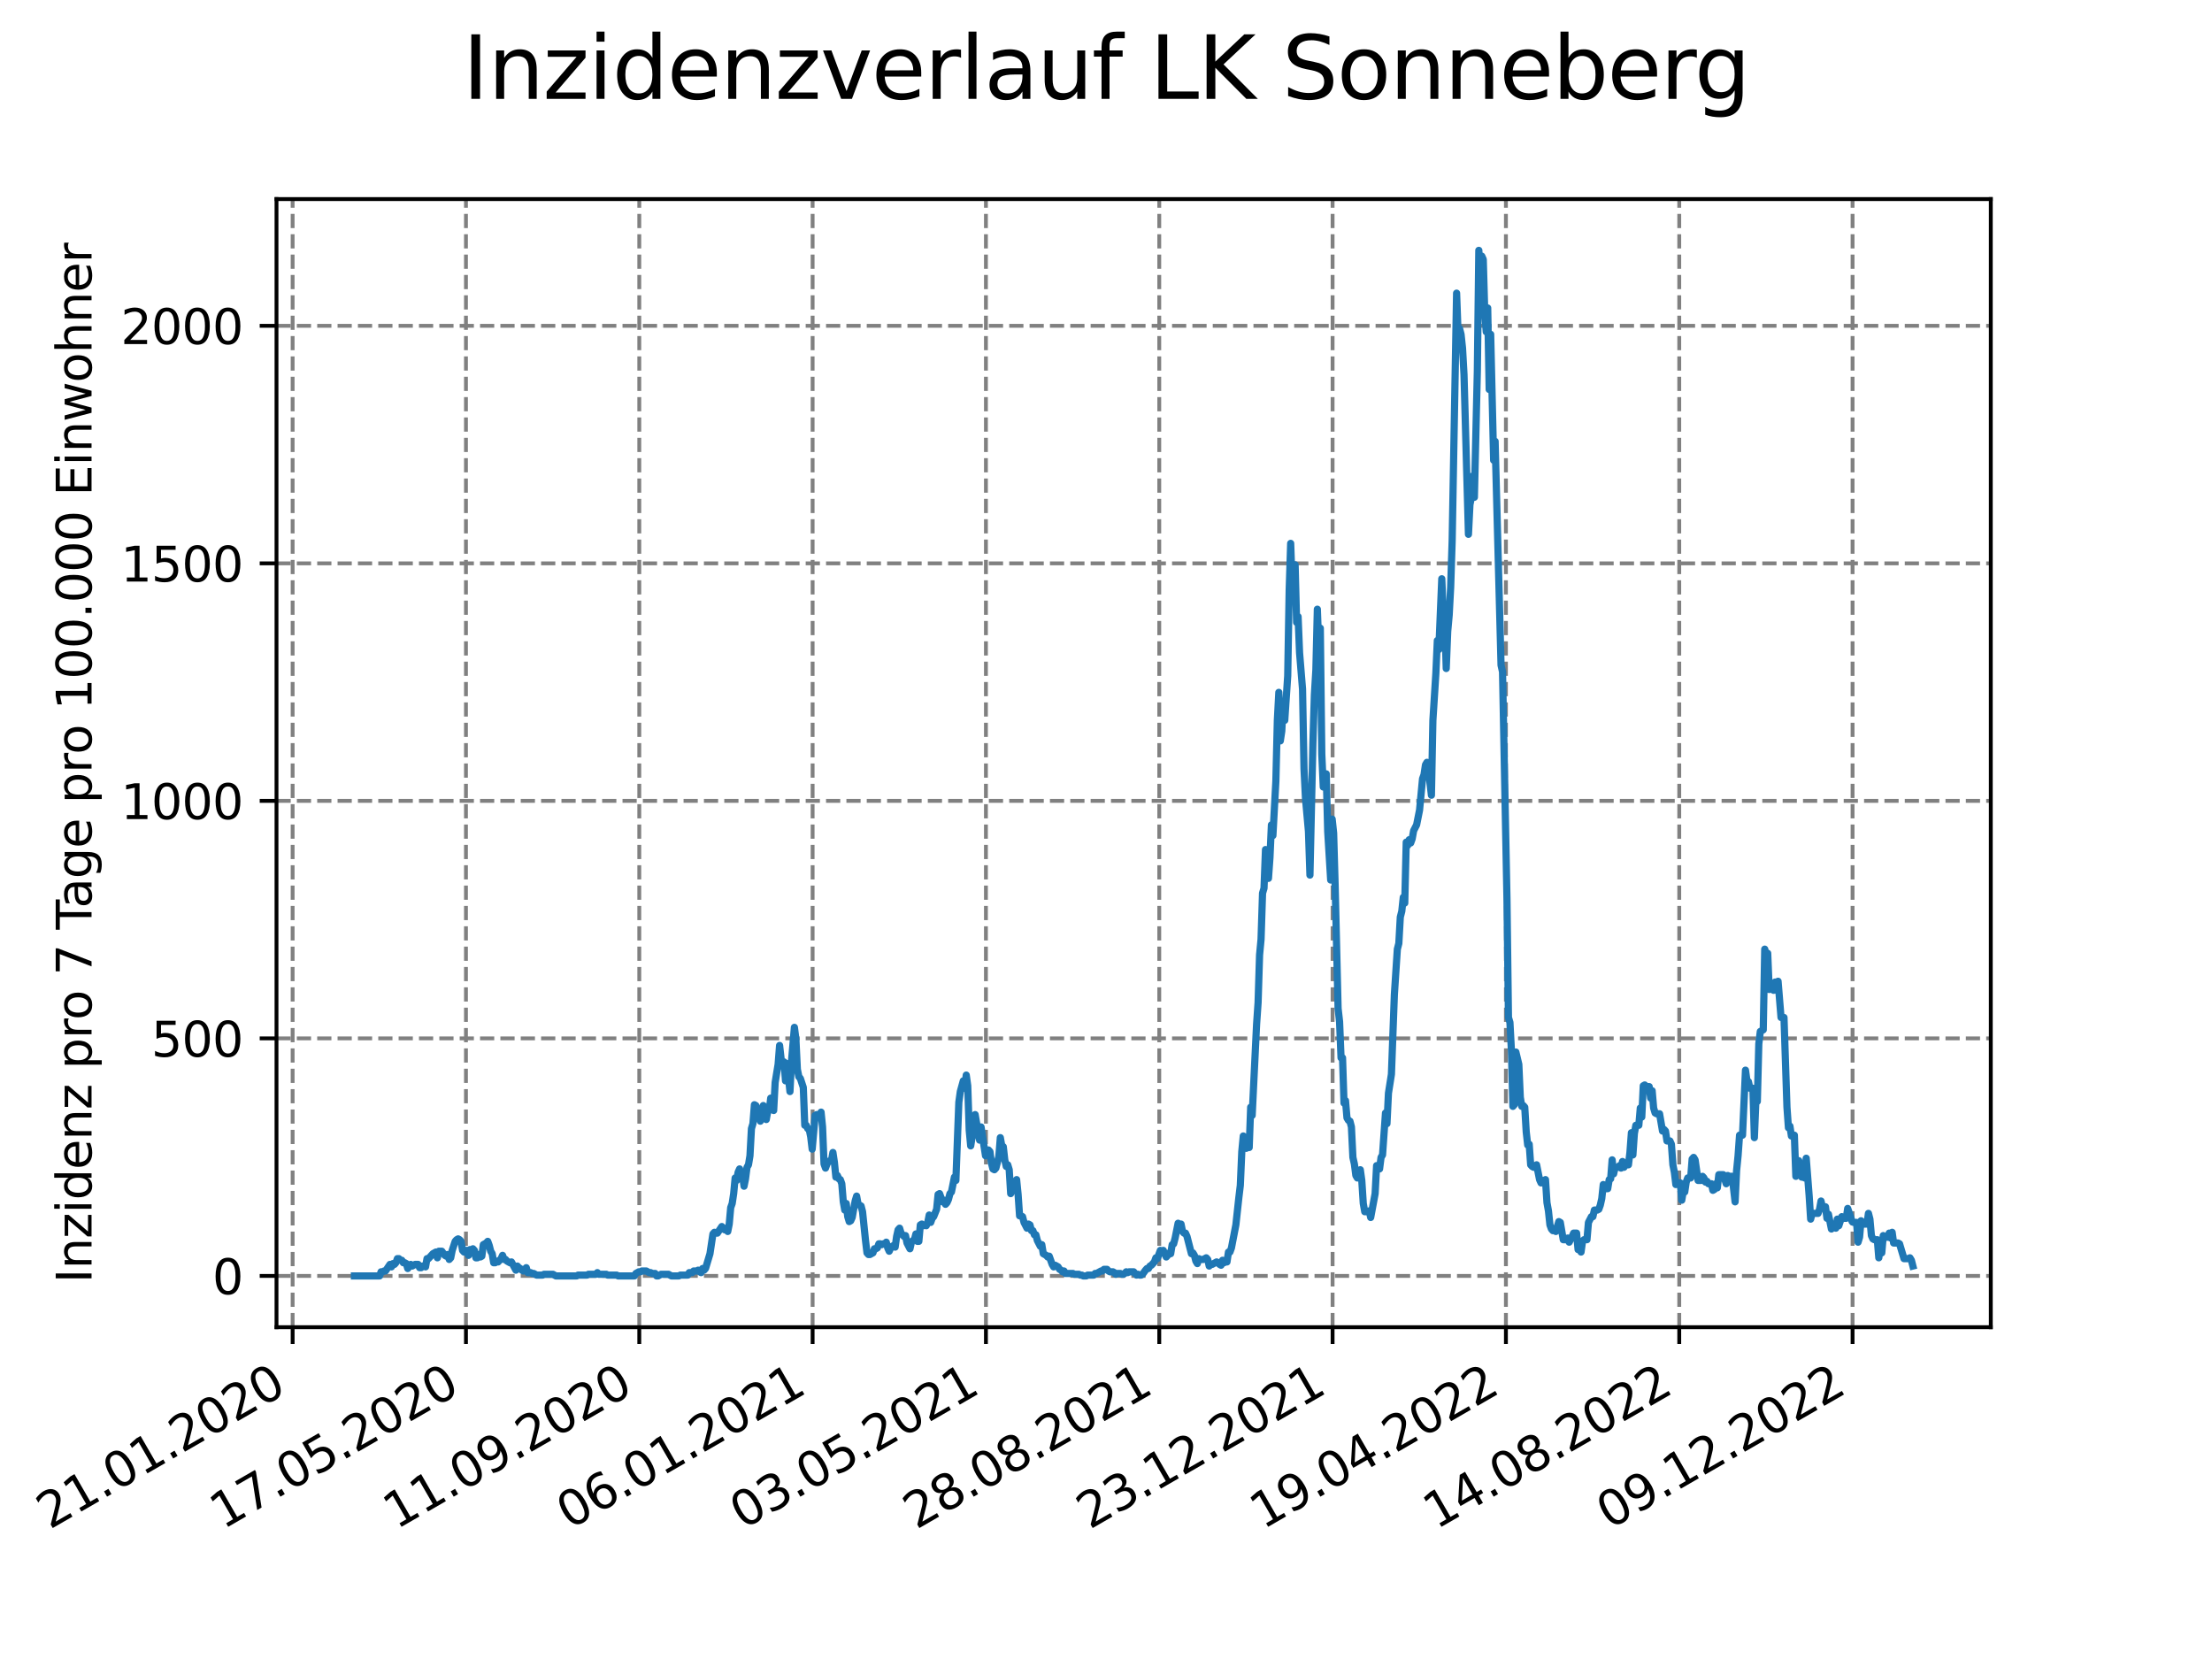<?xml version="1.0" encoding="utf-8" standalone="no"?>
<!DOCTYPE svg PUBLIC "-//W3C//DTD SVG 1.1//EN"
  "http://www.w3.org/Graphics/SVG/1.1/DTD/svg11.dtd">
<svg xmlns:xlink="http://www.w3.org/1999/xlink" width="460.8pt" height="345.6pt" viewBox="0 0 460.8 345.6" xmlns="http://www.w3.org/2000/svg" version="1.1">
 <defs>
  <style type="text/css">*{stroke-linejoin: round; stroke-linecap: butt}</style>
 </defs>
 <g id="figure_1">
  <g id="patch_1">
   <path d="M 0 345.6 
L 460.8 345.6 
L 460.8 0 
L 0 0 
z
" style="fill: #ffffff"/>
  </g>
  <g id="axes_1">
   <g id="patch_2">
    <path d="M 57.6 276.48 
L 414.72 276.48 
L 414.72 41.472 
L 57.6 41.472 
z
" style="fill: #ffffff"/>
   </g>
   <g id="matplotlib.axis_1">
    <g id="xtick_1">
     <g id="line2d_1">
      <path d="M 60.961 276.48 
L 60.961 41.472 
" clip-path="url(#p890986f257)" style="fill: none; stroke-dasharray: 2.96,1.28; stroke-dashoffset: 0; stroke: #808080; stroke-width: 0.8"/>
     </g>
     <g id="line2d_2">
      <defs>
       <path id="me2b0509bb1" d="M 0 0 
L 0 3.5 
" style="stroke: #000000; stroke-width: 0.8"/>
      </defs>
      <g>
       <use xlink:href="#me2b0509bb1" x="60.961" y="276.48" style="stroke: #000000; stroke-width: 0.8"/>
      </g>
     </g>
     <g id="text_1">
      <!-- 21.01.2020 -->
      <g transform="translate(10.336 318.689) rotate(-30) scale(0.1 -0.1)">
       <defs>
        <path id="DejaVuSans-32" d="M 1228 531 
L 3431 531 
L 3431 0 
L 469 0 
L 469 531 
Q 828 903 1448 1529 
Q 2069 2156 2228 2338 
Q 2531 2678 2651 2914 
Q 2772 3150 2772 3378 
Q 2772 3750 2511 3984 
Q 2250 4219 1831 4219 
Q 1534 4219 1204 4116 
Q 875 4013 500 3803 
L 500 4441 
Q 881 4594 1212 4672 
Q 1544 4750 1819 4750 
Q 2544 4750 2975 4387 
Q 3406 4025 3406 3419 
Q 3406 3131 3298 2873 
Q 3191 2616 2906 2266 
Q 2828 2175 2409 1742 
Q 1991 1309 1228 531 
z
" transform="scale(0.016)"/>
        <path id="DejaVuSans-31" d="M 794 531 
L 1825 531 
L 1825 4091 
L 703 3866 
L 703 4441 
L 1819 4666 
L 2450 4666 
L 2450 531 
L 3481 531 
L 3481 0 
L 794 0 
L 794 531 
z
" transform="scale(0.016)"/>
        <path id="DejaVuSans-2e" d="M 684 794 
L 1344 794 
L 1344 0 
L 684 0 
L 684 794 
z
" transform="scale(0.016)"/>
        <path id="DejaVuSans-30" d="M 2034 4250 
Q 1547 4250 1301 3770 
Q 1056 3291 1056 2328 
Q 1056 1369 1301 889 
Q 1547 409 2034 409 
Q 2525 409 2770 889 
Q 3016 1369 3016 2328 
Q 3016 3291 2770 3770 
Q 2525 4250 2034 4250 
z
M 2034 4750 
Q 2819 4750 3233 4129 
Q 3647 3509 3647 2328 
Q 3647 1150 3233 529 
Q 2819 -91 2034 -91 
Q 1250 -91 836 529 
Q 422 1150 422 2328 
Q 422 3509 836 4129 
Q 1250 4750 2034 4750 
z
" transform="scale(0.016)"/>
       </defs>
       <use xlink:href="#DejaVuSans-32"/>
       <use xlink:href="#DejaVuSans-31" x="63.623"/>
       <use xlink:href="#DejaVuSans-2e" x="127.246"/>
       <use xlink:href="#DejaVuSans-30" x="159.033"/>
       <use xlink:href="#DejaVuSans-31" x="222.656"/>
       <use xlink:href="#DejaVuSans-2e" x="286.279"/>
       <use xlink:href="#DejaVuSans-32" x="318.066"/>
       <use xlink:href="#DejaVuSans-30" x="381.689"/>
       <use xlink:href="#DejaVuSans-32" x="445.312"/>
       <use xlink:href="#DejaVuSans-30" x="508.936"/>
      </g>
     </g>
    </g>
    <g id="xtick_2">
     <g id="line2d_3">
      <path d="M 97.068 276.48 
L 97.068 41.472 
" clip-path="url(#p890986f257)" style="fill: none; stroke-dasharray: 2.96,1.28; stroke-dashoffset: 0; stroke: #808080; stroke-width: 0.8"/>
     </g>
     <g id="line2d_4">
      <g>
       <use xlink:href="#me2b0509bb1" x="97.068" y="276.48" style="stroke: #000000; stroke-width: 0.8"/>
      </g>
     </g>
     <g id="text_2">
      <!-- 17.05.2020 -->
      <g transform="translate(46.443 318.689) rotate(-30) scale(0.1 -0.1)">
       <defs>
        <path id="DejaVuSans-37" d="M 525 4666 
L 3525 4666 
L 3525 4397 
L 1831 0 
L 1172 0 
L 2766 4134 
L 525 4134 
L 525 4666 
z
" transform="scale(0.016)"/>
        <path id="DejaVuSans-35" d="M 691 4666 
L 3169 4666 
L 3169 4134 
L 1269 4134 
L 1269 2991 
Q 1406 3038 1543 3061 
Q 1681 3084 1819 3084 
Q 2600 3084 3056 2656 
Q 3513 2228 3513 1497 
Q 3513 744 3044 326 
Q 2575 -91 1722 -91 
Q 1428 -91 1123 -41 
Q 819 9 494 109 
L 494 744 
Q 775 591 1075 516 
Q 1375 441 1709 441 
Q 2250 441 2565 725 
Q 2881 1009 2881 1497 
Q 2881 1984 2565 2268 
Q 2250 2553 1709 2553 
Q 1456 2553 1204 2497 
Q 953 2441 691 2322 
L 691 4666 
z
" transform="scale(0.016)"/>
       </defs>
       <use xlink:href="#DejaVuSans-31"/>
       <use xlink:href="#DejaVuSans-37" x="63.623"/>
       <use xlink:href="#DejaVuSans-2e" x="127.246"/>
       <use xlink:href="#DejaVuSans-30" x="159.033"/>
       <use xlink:href="#DejaVuSans-35" x="222.656"/>
       <use xlink:href="#DejaVuSans-2e" x="286.279"/>
       <use xlink:href="#DejaVuSans-32" x="318.066"/>
       <use xlink:href="#DejaVuSans-30" x="381.689"/>
       <use xlink:href="#DejaVuSans-32" x="445.312"/>
       <use xlink:href="#DejaVuSans-30" x="508.936"/>
      </g>
     </g>
    </g>
    <g id="xtick_3">
     <g id="line2d_5">
      <path d="M 133.175 276.48 
L 133.175 41.472 
" clip-path="url(#p890986f257)" style="fill: none; stroke-dasharray: 2.96,1.28; stroke-dashoffset: 0; stroke: #808080; stroke-width: 0.8"/>
     </g>
     <g id="line2d_6">
      <g>
       <use xlink:href="#me2b0509bb1" x="133.175" y="276.48" style="stroke: #000000; stroke-width: 0.8"/>
      </g>
     </g>
     <g id="text_3">
      <!-- 11.09.2020 -->
      <g transform="translate(82.55 318.689) rotate(-30) scale(0.1 -0.1)">
       <defs>
        <path id="DejaVuSans-39" d="M 703 97 
L 703 672 
Q 941 559 1184 500 
Q 1428 441 1663 441 
Q 2288 441 2617 861 
Q 2947 1281 2994 2138 
Q 2813 1869 2534 1725 
Q 2256 1581 1919 1581 
Q 1219 1581 811 2004 
Q 403 2428 403 3163 
Q 403 3881 828 4315 
Q 1253 4750 1959 4750 
Q 2769 4750 3195 4129 
Q 3622 3509 3622 2328 
Q 3622 1225 3098 567 
Q 2575 -91 1691 -91 
Q 1453 -91 1209 -44 
Q 966 3 703 97 
z
M 1959 2075 
Q 2384 2075 2632 2365 
Q 2881 2656 2881 3163 
Q 2881 3666 2632 3958 
Q 2384 4250 1959 4250 
Q 1534 4250 1286 3958 
Q 1038 3666 1038 3163 
Q 1038 2656 1286 2365 
Q 1534 2075 1959 2075 
z
" transform="scale(0.016)"/>
       </defs>
       <use xlink:href="#DejaVuSans-31"/>
       <use xlink:href="#DejaVuSans-31" x="63.623"/>
       <use xlink:href="#DejaVuSans-2e" x="127.246"/>
       <use xlink:href="#DejaVuSans-30" x="159.033"/>
       <use xlink:href="#DejaVuSans-39" x="222.656"/>
       <use xlink:href="#DejaVuSans-2e" x="286.279"/>
       <use xlink:href="#DejaVuSans-32" x="318.066"/>
       <use xlink:href="#DejaVuSans-30" x="381.689"/>
       <use xlink:href="#DejaVuSans-32" x="445.312"/>
       <use xlink:href="#DejaVuSans-30" x="508.936"/>
      </g>
     </g>
    </g>
    <g id="xtick_4">
     <g id="line2d_7">
      <path d="M 169.282 276.48 
L 169.282 41.472 
" clip-path="url(#p890986f257)" style="fill: none; stroke-dasharray: 2.96,1.28; stroke-dashoffset: 0; stroke: #808080; stroke-width: 0.8"/>
     </g>
     <g id="line2d_8">
      <g>
       <use xlink:href="#me2b0509bb1" x="169.282" y="276.48" style="stroke: #000000; stroke-width: 0.8"/>
      </g>
     </g>
     <g id="text_4">
      <!-- 06.01.2021 -->
      <g transform="translate(118.657 318.689) rotate(-30) scale(0.1 -0.1)">
       <defs>
        <path id="DejaVuSans-36" d="M 2113 2584 
Q 1688 2584 1439 2293 
Q 1191 2003 1191 1497 
Q 1191 994 1439 701 
Q 1688 409 2113 409 
Q 2538 409 2786 701 
Q 3034 994 3034 1497 
Q 3034 2003 2786 2293 
Q 2538 2584 2113 2584 
z
M 3366 4563 
L 3366 3988 
Q 3128 4100 2886 4159 
Q 2644 4219 2406 4219 
Q 1781 4219 1451 3797 
Q 1122 3375 1075 2522 
Q 1259 2794 1537 2939 
Q 1816 3084 2150 3084 
Q 2853 3084 3261 2657 
Q 3669 2231 3669 1497 
Q 3669 778 3244 343 
Q 2819 -91 2113 -91 
Q 1303 -91 875 529 
Q 447 1150 447 2328 
Q 447 3434 972 4092 
Q 1497 4750 2381 4750 
Q 2619 4750 2861 4703 
Q 3103 4656 3366 4563 
z
" transform="scale(0.016)"/>
       </defs>
       <use xlink:href="#DejaVuSans-30"/>
       <use xlink:href="#DejaVuSans-36" x="63.623"/>
       <use xlink:href="#DejaVuSans-2e" x="127.246"/>
       <use xlink:href="#DejaVuSans-30" x="159.033"/>
       <use xlink:href="#DejaVuSans-31" x="222.656"/>
       <use xlink:href="#DejaVuSans-2e" x="286.279"/>
       <use xlink:href="#DejaVuSans-32" x="318.066"/>
       <use xlink:href="#DejaVuSans-30" x="381.689"/>
       <use xlink:href="#DejaVuSans-32" x="445.312"/>
       <use xlink:href="#DejaVuSans-31" x="508.936"/>
      </g>
     </g>
    </g>
    <g id="xtick_5">
     <g id="line2d_9">
      <path d="M 205.389 276.48 
L 205.389 41.472 
" clip-path="url(#p890986f257)" style="fill: none; stroke-dasharray: 2.96,1.28; stroke-dashoffset: 0; stroke: #808080; stroke-width: 0.8"/>
     </g>
     <g id="line2d_10">
      <g>
       <use xlink:href="#me2b0509bb1" x="205.389" y="276.48" style="stroke: #000000; stroke-width: 0.8"/>
      </g>
     </g>
     <g id="text_5">
      <!-- 03.05.2021 -->
      <g transform="translate(154.764 318.689) rotate(-30) scale(0.1 -0.1)">
       <defs>
        <path id="DejaVuSans-33" d="M 2597 2516 
Q 3050 2419 3304 2112 
Q 3559 1806 3559 1356 
Q 3559 666 3084 287 
Q 2609 -91 1734 -91 
Q 1441 -91 1130 -33 
Q 819 25 488 141 
L 488 750 
Q 750 597 1062 519 
Q 1375 441 1716 441 
Q 2309 441 2620 675 
Q 2931 909 2931 1356 
Q 2931 1769 2642 2001 
Q 2353 2234 1838 2234 
L 1294 2234 
L 1294 2753 
L 1863 2753 
Q 2328 2753 2575 2939 
Q 2822 3125 2822 3475 
Q 2822 3834 2567 4026 
Q 2313 4219 1838 4219 
Q 1578 4219 1281 4162 
Q 984 4106 628 3988 
L 628 4550 
Q 988 4650 1302 4700 
Q 1616 4750 1894 4750 
Q 2613 4750 3031 4423 
Q 3450 4097 3450 3541 
Q 3450 3153 3228 2886 
Q 3006 2619 2597 2516 
z
" transform="scale(0.016)"/>
       </defs>
       <use xlink:href="#DejaVuSans-30"/>
       <use xlink:href="#DejaVuSans-33" x="63.623"/>
       <use xlink:href="#DejaVuSans-2e" x="127.246"/>
       <use xlink:href="#DejaVuSans-30" x="159.033"/>
       <use xlink:href="#DejaVuSans-35" x="222.656"/>
       <use xlink:href="#DejaVuSans-2e" x="286.279"/>
       <use xlink:href="#DejaVuSans-32" x="318.066"/>
       <use xlink:href="#DejaVuSans-30" x="381.689"/>
       <use xlink:href="#DejaVuSans-32" x="445.312"/>
       <use xlink:href="#DejaVuSans-31" x="508.936"/>
      </g>
     </g>
    </g>
    <g id="xtick_6">
     <g id="line2d_11">
      <path d="M 241.496 276.48 
L 241.496 41.472 
" clip-path="url(#p890986f257)" style="fill: none; stroke-dasharray: 2.96,1.28; stroke-dashoffset: 0; stroke: #808080; stroke-width: 0.8"/>
     </g>
     <g id="line2d_12">
      <g>
       <use xlink:href="#me2b0509bb1" x="241.496" y="276.48" style="stroke: #000000; stroke-width: 0.8"/>
      </g>
     </g>
     <g id="text_6">
      <!-- 28.08.2021 -->
      <g transform="translate(190.871 318.689) rotate(-30) scale(0.1 -0.1)">
       <defs>
        <path id="DejaVuSans-38" d="M 2034 2216 
Q 1584 2216 1326 1975 
Q 1069 1734 1069 1313 
Q 1069 891 1326 650 
Q 1584 409 2034 409 
Q 2484 409 2743 651 
Q 3003 894 3003 1313 
Q 3003 1734 2745 1975 
Q 2488 2216 2034 2216 
z
M 1403 2484 
Q 997 2584 770 2862 
Q 544 3141 544 3541 
Q 544 4100 942 4425 
Q 1341 4750 2034 4750 
Q 2731 4750 3128 4425 
Q 3525 4100 3525 3541 
Q 3525 3141 3298 2862 
Q 3072 2584 2669 2484 
Q 3125 2378 3379 2068 
Q 3634 1759 3634 1313 
Q 3634 634 3220 271 
Q 2806 -91 2034 -91 
Q 1263 -91 848 271 
Q 434 634 434 1313 
Q 434 1759 690 2068 
Q 947 2378 1403 2484 
z
M 1172 3481 
Q 1172 3119 1398 2916 
Q 1625 2713 2034 2713 
Q 2441 2713 2670 2916 
Q 2900 3119 2900 3481 
Q 2900 3844 2670 4047 
Q 2441 4250 2034 4250 
Q 1625 4250 1398 4047 
Q 1172 3844 1172 3481 
z
" transform="scale(0.016)"/>
       </defs>
       <use xlink:href="#DejaVuSans-32"/>
       <use xlink:href="#DejaVuSans-38" x="63.623"/>
       <use xlink:href="#DejaVuSans-2e" x="127.246"/>
       <use xlink:href="#DejaVuSans-30" x="159.033"/>
       <use xlink:href="#DejaVuSans-38" x="222.656"/>
       <use xlink:href="#DejaVuSans-2e" x="286.279"/>
       <use xlink:href="#DejaVuSans-32" x="318.066"/>
       <use xlink:href="#DejaVuSans-30" x="381.689"/>
       <use xlink:href="#DejaVuSans-32" x="445.312"/>
       <use xlink:href="#DejaVuSans-31" x="508.936"/>
      </g>
     </g>
    </g>
    <g id="xtick_7">
     <g id="line2d_13">
      <path d="M 277.603 276.48 
L 277.603 41.472 
" clip-path="url(#p890986f257)" style="fill: none; stroke-dasharray: 2.96,1.28; stroke-dashoffset: 0; stroke: #808080; stroke-width: 0.8"/>
     </g>
     <g id="line2d_14">
      <g>
       <use xlink:href="#me2b0509bb1" x="277.603" y="276.48" style="stroke: #000000; stroke-width: 0.8"/>
      </g>
     </g>
     <g id="text_7">
      <!-- 23.12.2021 -->
      <g transform="translate(226.978 318.689) rotate(-30) scale(0.1 -0.1)">
       <use xlink:href="#DejaVuSans-32"/>
       <use xlink:href="#DejaVuSans-33" x="63.623"/>
       <use xlink:href="#DejaVuSans-2e" x="127.246"/>
       <use xlink:href="#DejaVuSans-31" x="159.033"/>
       <use xlink:href="#DejaVuSans-32" x="222.656"/>
       <use xlink:href="#DejaVuSans-2e" x="286.279"/>
       <use xlink:href="#DejaVuSans-32" x="318.066"/>
       <use xlink:href="#DejaVuSans-30" x="381.689"/>
       <use xlink:href="#DejaVuSans-32" x="445.312"/>
       <use xlink:href="#DejaVuSans-31" x="508.936"/>
      </g>
     </g>
    </g>
    <g id="xtick_8">
     <g id="line2d_15">
      <path d="M 313.71 276.48 
L 313.71 41.472 
" clip-path="url(#p890986f257)" style="fill: none; stroke-dasharray: 2.96,1.28; stroke-dashoffset: 0; stroke: #808080; stroke-width: 0.8"/>
     </g>
     <g id="line2d_16">
      <g>
       <use xlink:href="#me2b0509bb1" x="313.71" y="276.48" style="stroke: #000000; stroke-width: 0.8"/>
      </g>
     </g>
     <g id="text_8">
      <!-- 19.04.2022 -->
      <g transform="translate(263.085 318.689) rotate(-30) scale(0.1 -0.1)">
       <defs>
        <path id="DejaVuSans-34" d="M 2419 4116 
L 825 1625 
L 2419 1625 
L 2419 4116 
z
M 2253 4666 
L 3047 4666 
L 3047 1625 
L 3713 1625 
L 3713 1100 
L 3047 1100 
L 3047 0 
L 2419 0 
L 2419 1100 
L 313 1100 
L 313 1709 
L 2253 4666 
z
" transform="scale(0.016)"/>
       </defs>
       <use xlink:href="#DejaVuSans-31"/>
       <use xlink:href="#DejaVuSans-39" x="63.623"/>
       <use xlink:href="#DejaVuSans-2e" x="127.246"/>
       <use xlink:href="#DejaVuSans-30" x="159.033"/>
       <use xlink:href="#DejaVuSans-34" x="222.656"/>
       <use xlink:href="#DejaVuSans-2e" x="286.279"/>
       <use xlink:href="#DejaVuSans-32" x="318.066"/>
       <use xlink:href="#DejaVuSans-30" x="381.689"/>
       <use xlink:href="#DejaVuSans-32" x="445.312"/>
       <use xlink:href="#DejaVuSans-32" x="508.936"/>
      </g>
     </g>
    </g>
    <g id="xtick_9">
     <g id="line2d_17">
      <path d="M 349.817 276.48 
L 349.817 41.472 
" clip-path="url(#p890986f257)" style="fill: none; stroke-dasharray: 2.96,1.28; stroke-dashoffset: 0; stroke: #808080; stroke-width: 0.8"/>
     </g>
     <g id="line2d_18">
      <g>
       <use xlink:href="#me2b0509bb1" x="349.817" y="276.48" style="stroke: #000000; stroke-width: 0.8"/>
      </g>
     </g>
     <g id="text_9">
      <!-- 14.08.2022 -->
      <g transform="translate(299.192 318.689) rotate(-30) scale(0.1 -0.1)">
       <use xlink:href="#DejaVuSans-31"/>
       <use xlink:href="#DejaVuSans-34" x="63.623"/>
       <use xlink:href="#DejaVuSans-2e" x="127.246"/>
       <use xlink:href="#DejaVuSans-30" x="159.033"/>
       <use xlink:href="#DejaVuSans-38" x="222.656"/>
       <use xlink:href="#DejaVuSans-2e" x="286.279"/>
       <use xlink:href="#DejaVuSans-32" x="318.066"/>
       <use xlink:href="#DejaVuSans-30" x="381.689"/>
       <use xlink:href="#DejaVuSans-32" x="445.312"/>
       <use xlink:href="#DejaVuSans-32" x="508.936"/>
      </g>
     </g>
    </g>
    <g id="xtick_10">
     <g id="line2d_19">
      <path d="M 385.924 276.48 
L 385.924 41.472 
" clip-path="url(#p890986f257)" style="fill: none; stroke-dasharray: 2.96,1.28; stroke-dashoffset: 0; stroke: #808080; stroke-width: 0.8"/>
     </g>
     <g id="line2d_20">
      <g>
       <use xlink:href="#me2b0509bb1" x="385.924" y="276.48" style="stroke: #000000; stroke-width: 0.8"/>
      </g>
     </g>
     <g id="text_10">
      <!-- 09.12.2022 -->
      <g transform="translate(335.299 318.689) rotate(-30) scale(0.1 -0.1)">
       <use xlink:href="#DejaVuSans-30"/>
       <use xlink:href="#DejaVuSans-39" x="63.623"/>
       <use xlink:href="#DejaVuSans-2e" x="127.246"/>
       <use xlink:href="#DejaVuSans-31" x="159.033"/>
       <use xlink:href="#DejaVuSans-32" x="222.656"/>
       <use xlink:href="#DejaVuSans-2e" x="286.279"/>
       <use xlink:href="#DejaVuSans-32" x="318.066"/>
       <use xlink:href="#DejaVuSans-30" x="381.689"/>
       <use xlink:href="#DejaVuSans-32" x="445.312"/>
       <use xlink:href="#DejaVuSans-32" x="508.936"/>
      </g>
     </g>
    </g>
   </g>
   <g id="matplotlib.axis_2">
    <g id="ytick_1">
     <g id="line2d_21">
      <path d="M 57.6 265.798 
L 414.72 265.798 
" clip-path="url(#p890986f257)" style="fill: none; stroke-dasharray: 2.96,1.28; stroke-dashoffset: 0; stroke: #808080; stroke-width: 0.8"/>
     </g>
     <g id="line2d_22">
      <defs>
       <path id="m799ca560d2" d="M 0 0 
L -3.5 0 
" style="stroke: #000000; stroke-width: 0.8"/>
      </defs>
      <g>
       <use xlink:href="#m799ca560d2" x="57.6" y="265.798" style="stroke: #000000; stroke-width: 0.8"/>
      </g>
     </g>
     <g id="text_11">
      <!-- 0 -->
      <g transform="translate(44.237 269.597) scale(0.1 -0.1)">
       <use xlink:href="#DejaVuSans-30"/>
      </g>
     </g>
    </g>
    <g id="ytick_2">
     <g id="line2d_23">
      <path d="M 57.6 216.316 
L 414.72 216.316 
" clip-path="url(#p890986f257)" style="fill: none; stroke-dasharray: 2.96,1.28; stroke-dashoffset: 0; stroke: #808080; stroke-width: 0.8"/>
     </g>
     <g id="line2d_24">
      <g>
       <use xlink:href="#m799ca560d2" x="57.6" y="216.316" style="stroke: #000000; stroke-width: 0.8"/>
      </g>
     </g>
     <g id="text_12">
      <!-- 500 -->
      <g transform="translate(31.512 220.115) scale(0.1 -0.1)">
       <use xlink:href="#DejaVuSans-35"/>
       <use xlink:href="#DejaVuSans-30" x="63.623"/>
       <use xlink:href="#DejaVuSans-30" x="127.246"/>
      </g>
     </g>
    </g>
    <g id="ytick_3">
     <g id="line2d_25">
      <path d="M 57.6 166.834 
L 414.72 166.834 
" clip-path="url(#p890986f257)" style="fill: none; stroke-dasharray: 2.96,1.28; stroke-dashoffset: 0; stroke: #808080; stroke-width: 0.8"/>
     </g>
     <g id="line2d_26">
      <g>
       <use xlink:href="#m799ca560d2" x="57.6" y="166.834" style="stroke: #000000; stroke-width: 0.8"/>
      </g>
     </g>
     <g id="text_13">
      <!-- 1000 -->
      <g transform="translate(25.15 170.633) scale(0.1 -0.1)">
       <use xlink:href="#DejaVuSans-31"/>
       <use xlink:href="#DejaVuSans-30" x="63.623"/>
       <use xlink:href="#DejaVuSans-30" x="127.246"/>
       <use xlink:href="#DejaVuSans-30" x="190.869"/>
      </g>
     </g>
    </g>
    <g id="ytick_4">
     <g id="line2d_27">
      <path d="M 57.6 117.352 
L 414.72 117.352 
" clip-path="url(#p890986f257)" style="fill: none; stroke-dasharray: 2.96,1.28; stroke-dashoffset: 0; stroke: #808080; stroke-width: 0.8"/>
     </g>
     <g id="line2d_28">
      <g>
       <use xlink:href="#m799ca560d2" x="57.6" y="117.352" style="stroke: #000000; stroke-width: 0.8"/>
      </g>
     </g>
     <g id="text_14">
      <!-- 1500 -->
      <g transform="translate(25.15 121.152) scale(0.1 -0.1)">
       <use xlink:href="#DejaVuSans-31"/>
       <use xlink:href="#DejaVuSans-35" x="63.623"/>
       <use xlink:href="#DejaVuSans-30" x="127.246"/>
       <use xlink:href="#DejaVuSans-30" x="190.869"/>
      </g>
     </g>
    </g>
    <g id="ytick_5">
     <g id="line2d_29">
      <path d="M 57.6 67.871 
L 414.72 67.871 
" clip-path="url(#p890986f257)" style="fill: none; stroke-dasharray: 2.96,1.28; stroke-dashoffset: 0; stroke: #808080; stroke-width: 0.8"/>
     </g>
     <g id="line2d_30">
      <g>
       <use xlink:href="#m799ca560d2" x="57.6" y="67.871" style="stroke: #000000; stroke-width: 0.8"/>
      </g>
     </g>
     <g id="text_15">
      <!-- 2000 -->
      <g transform="translate(25.15 71.67) scale(0.1 -0.1)">
       <use xlink:href="#DejaVuSans-32"/>
       <use xlink:href="#DejaVuSans-30" x="63.623"/>
       <use xlink:href="#DejaVuSans-30" x="127.246"/>
       <use xlink:href="#DejaVuSans-30" x="190.869"/>
      </g>
     </g>
    </g>
    <g id="text_16">
     <!-- Inzidenz pro 7 Tage pro 100.000 Einwohner -->
     <g transform="translate(19.07 267.301) rotate(-90) scale(0.1 -0.1)">
      <defs>
       <path id="DejaVuSans-49" d="M 628 4666 
L 1259 4666 
L 1259 0 
L 628 0 
L 628 4666 
z
" transform="scale(0.016)"/>
       <path id="DejaVuSans-6e" d="M 3513 2113 
L 3513 0 
L 2938 0 
L 2938 2094 
Q 2938 2591 2744 2837 
Q 2550 3084 2163 3084 
Q 1697 3084 1428 2787 
Q 1159 2491 1159 1978 
L 1159 0 
L 581 0 
L 581 3500 
L 1159 3500 
L 1159 2956 
Q 1366 3272 1645 3428 
Q 1925 3584 2291 3584 
Q 2894 3584 3203 3211 
Q 3513 2838 3513 2113 
z
" transform="scale(0.016)"/>
       <path id="DejaVuSans-7a" d="M 353 3500 
L 3084 3500 
L 3084 2975 
L 922 459 
L 3084 459 
L 3084 0 
L 275 0 
L 275 525 
L 2438 3041 
L 353 3041 
L 353 3500 
z
" transform="scale(0.016)"/>
       <path id="DejaVuSans-69" d="M 603 3500 
L 1178 3500 
L 1178 0 
L 603 0 
L 603 3500 
z
M 603 4863 
L 1178 4863 
L 1178 4134 
L 603 4134 
L 603 4863 
z
" transform="scale(0.016)"/>
       <path id="DejaVuSans-64" d="M 2906 2969 
L 2906 4863 
L 3481 4863 
L 3481 0 
L 2906 0 
L 2906 525 
Q 2725 213 2448 61 
Q 2172 -91 1784 -91 
Q 1150 -91 751 415 
Q 353 922 353 1747 
Q 353 2572 751 3078 
Q 1150 3584 1784 3584 
Q 2172 3584 2448 3432 
Q 2725 3281 2906 2969 
z
M 947 1747 
Q 947 1113 1208 752 
Q 1469 391 1925 391 
Q 2381 391 2643 752 
Q 2906 1113 2906 1747 
Q 2906 2381 2643 2742 
Q 2381 3103 1925 3103 
Q 1469 3103 1208 2742 
Q 947 2381 947 1747 
z
" transform="scale(0.016)"/>
       <path id="DejaVuSans-65" d="M 3597 1894 
L 3597 1613 
L 953 1613 
Q 991 1019 1311 708 
Q 1631 397 2203 397 
Q 2534 397 2845 478 
Q 3156 559 3463 722 
L 3463 178 
Q 3153 47 2828 -22 
Q 2503 -91 2169 -91 
Q 1331 -91 842 396 
Q 353 884 353 1716 
Q 353 2575 817 3079 
Q 1281 3584 2069 3584 
Q 2775 3584 3186 3129 
Q 3597 2675 3597 1894 
z
M 3022 2063 
Q 3016 2534 2758 2815 
Q 2500 3097 2075 3097 
Q 1594 3097 1305 2825 
Q 1016 2553 972 2059 
L 3022 2063 
z
" transform="scale(0.016)"/>
       <path id="DejaVuSans-20" transform="scale(0.016)"/>
       <path id="DejaVuSans-70" d="M 1159 525 
L 1159 -1331 
L 581 -1331 
L 581 3500 
L 1159 3500 
L 1159 2969 
Q 1341 3281 1617 3432 
Q 1894 3584 2278 3584 
Q 2916 3584 3314 3078 
Q 3713 2572 3713 1747 
Q 3713 922 3314 415 
Q 2916 -91 2278 -91 
Q 1894 -91 1617 61 
Q 1341 213 1159 525 
z
M 3116 1747 
Q 3116 2381 2855 2742 
Q 2594 3103 2138 3103 
Q 1681 3103 1420 2742 
Q 1159 2381 1159 1747 
Q 1159 1113 1420 752 
Q 1681 391 2138 391 
Q 2594 391 2855 752 
Q 3116 1113 3116 1747 
z
" transform="scale(0.016)"/>
       <path id="DejaVuSans-72" d="M 2631 2963 
Q 2534 3019 2420 3045 
Q 2306 3072 2169 3072 
Q 1681 3072 1420 2755 
Q 1159 2438 1159 1844 
L 1159 0 
L 581 0 
L 581 3500 
L 1159 3500 
L 1159 2956 
Q 1341 3275 1631 3429 
Q 1922 3584 2338 3584 
Q 2397 3584 2469 3576 
Q 2541 3569 2628 3553 
L 2631 2963 
z
" transform="scale(0.016)"/>
       <path id="DejaVuSans-6f" d="M 1959 3097 
Q 1497 3097 1228 2736 
Q 959 2375 959 1747 
Q 959 1119 1226 758 
Q 1494 397 1959 397 
Q 2419 397 2687 759 
Q 2956 1122 2956 1747 
Q 2956 2369 2687 2733 
Q 2419 3097 1959 3097 
z
M 1959 3584 
Q 2709 3584 3137 3096 
Q 3566 2609 3566 1747 
Q 3566 888 3137 398 
Q 2709 -91 1959 -91 
Q 1206 -91 779 398 
Q 353 888 353 1747 
Q 353 2609 779 3096 
Q 1206 3584 1959 3584 
z
" transform="scale(0.016)"/>
       <path id="DejaVuSans-54" d="M -19 4666 
L 3928 4666 
L 3928 4134 
L 2272 4134 
L 2272 0 
L 1638 0 
L 1638 4134 
L -19 4134 
L -19 4666 
z
" transform="scale(0.016)"/>
       <path id="DejaVuSans-61" d="M 2194 1759 
Q 1497 1759 1228 1600 
Q 959 1441 959 1056 
Q 959 750 1161 570 
Q 1363 391 1709 391 
Q 2188 391 2477 730 
Q 2766 1069 2766 1631 
L 2766 1759 
L 2194 1759 
z
M 3341 1997 
L 3341 0 
L 2766 0 
L 2766 531 
Q 2569 213 2275 61 
Q 1981 -91 1556 -91 
Q 1019 -91 701 211 
Q 384 513 384 1019 
Q 384 1609 779 1909 
Q 1175 2209 1959 2209 
L 2766 2209 
L 2766 2266 
Q 2766 2663 2505 2880 
Q 2244 3097 1772 3097 
Q 1472 3097 1187 3025 
Q 903 2953 641 2809 
L 641 3341 
Q 956 3463 1253 3523 
Q 1550 3584 1831 3584 
Q 2591 3584 2966 3190 
Q 3341 2797 3341 1997 
z
" transform="scale(0.016)"/>
       <path id="DejaVuSans-67" d="M 2906 1791 
Q 2906 2416 2648 2759 
Q 2391 3103 1925 3103 
Q 1463 3103 1205 2759 
Q 947 2416 947 1791 
Q 947 1169 1205 825 
Q 1463 481 1925 481 
Q 2391 481 2648 825 
Q 2906 1169 2906 1791 
z
M 3481 434 
Q 3481 -459 3084 -895 
Q 2688 -1331 1869 -1331 
Q 1566 -1331 1297 -1286 
Q 1028 -1241 775 -1147 
L 775 -588 
Q 1028 -725 1275 -790 
Q 1522 -856 1778 -856 
Q 2344 -856 2625 -561 
Q 2906 -266 2906 331 
L 2906 616 
Q 2728 306 2450 153 
Q 2172 0 1784 0 
Q 1141 0 747 490 
Q 353 981 353 1791 
Q 353 2603 747 3093 
Q 1141 3584 1784 3584 
Q 2172 3584 2450 3431 
Q 2728 3278 2906 2969 
L 2906 3500 
L 3481 3500 
L 3481 434 
z
" transform="scale(0.016)"/>
       <path id="DejaVuSans-45" d="M 628 4666 
L 3578 4666 
L 3578 4134 
L 1259 4134 
L 1259 2753 
L 3481 2753 
L 3481 2222 
L 1259 2222 
L 1259 531 
L 3634 531 
L 3634 0 
L 628 0 
L 628 4666 
z
" transform="scale(0.016)"/>
       <path id="DejaVuSans-77" d="M 269 3500 
L 844 3500 
L 1563 769 
L 2278 3500 
L 2956 3500 
L 3675 769 
L 4391 3500 
L 4966 3500 
L 4050 0 
L 3372 0 
L 2619 2869 
L 1863 0 
L 1184 0 
L 269 3500 
z
" transform="scale(0.016)"/>
       <path id="DejaVuSans-68" d="M 3513 2113 
L 3513 0 
L 2938 0 
L 2938 2094 
Q 2938 2591 2744 2837 
Q 2550 3084 2163 3084 
Q 1697 3084 1428 2787 
Q 1159 2491 1159 1978 
L 1159 0 
L 581 0 
L 581 4863 
L 1159 4863 
L 1159 2956 
Q 1366 3272 1645 3428 
Q 1925 3584 2291 3584 
Q 2894 3584 3203 3211 
Q 3513 2838 3513 2113 
z
" transform="scale(0.016)"/>
      </defs>
      <use xlink:href="#DejaVuSans-49"/>
      <use xlink:href="#DejaVuSans-6e" x="29.492"/>
      <use xlink:href="#DejaVuSans-7a" x="92.871"/>
      <use xlink:href="#DejaVuSans-69" x="145.361"/>
      <use xlink:href="#DejaVuSans-64" x="173.145"/>
      <use xlink:href="#DejaVuSans-65" x="236.621"/>
      <use xlink:href="#DejaVuSans-6e" x="298.145"/>
      <use xlink:href="#DejaVuSans-7a" x="361.523"/>
      <use xlink:href="#DejaVuSans-20" x="414.014"/>
      <use xlink:href="#DejaVuSans-70" x="445.801"/>
      <use xlink:href="#DejaVuSans-72" x="509.277"/>
      <use xlink:href="#DejaVuSans-6f" x="548.141"/>
      <use xlink:href="#DejaVuSans-20" x="609.322"/>
      <use xlink:href="#DejaVuSans-37" x="641.109"/>
      <use xlink:href="#DejaVuSans-20" x="704.732"/>
      <use xlink:href="#DejaVuSans-54" x="736.52"/>
      <use xlink:href="#DejaVuSans-61" x="781.104"/>
      <use xlink:href="#DejaVuSans-67" x="842.383"/>
      <use xlink:href="#DejaVuSans-65" x="905.859"/>
      <use xlink:href="#DejaVuSans-20" x="967.383"/>
      <use xlink:href="#DejaVuSans-70" x="999.17"/>
      <use xlink:href="#DejaVuSans-72" x="1062.646"/>
      <use xlink:href="#DejaVuSans-6f" x="1101.51"/>
      <use xlink:href="#DejaVuSans-20" x="1162.691"/>
      <use xlink:href="#DejaVuSans-31" x="1194.479"/>
      <use xlink:href="#DejaVuSans-30" x="1258.102"/>
      <use xlink:href="#DejaVuSans-30" x="1321.725"/>
      <use xlink:href="#DejaVuSans-2e" x="1385.348"/>
      <use xlink:href="#DejaVuSans-30" x="1417.135"/>
      <use xlink:href="#DejaVuSans-30" x="1480.758"/>
      <use xlink:href="#DejaVuSans-30" x="1544.381"/>
      <use xlink:href="#DejaVuSans-20" x="1608.004"/>
      <use xlink:href="#DejaVuSans-45" x="1639.791"/>
      <use xlink:href="#DejaVuSans-69" x="1702.975"/>
      <use xlink:href="#DejaVuSans-6e" x="1730.758"/>
      <use xlink:href="#DejaVuSans-77" x="1794.137"/>
      <use xlink:href="#DejaVuSans-6f" x="1875.924"/>
      <use xlink:href="#DejaVuSans-68" x="1937.105"/>
      <use xlink:href="#DejaVuSans-6e" x="2000.484"/>
      <use xlink:href="#DejaVuSans-65" x="2063.863"/>
      <use xlink:href="#DejaVuSans-72" x="2125.387"/>
     </g>
    </g>
   </g>
   <g id="line2d_31">
    <path d="M 73.833 265.798 
L 79.079 265.798 
L 79.388 264.94 
L 79.696 264.94 
L 80.005 264.769 
L 80.313 264.769 
L 81.239 263.397 
L 81.548 263.912 
L 81.857 263.226 
L 82.165 263.397 
L 82.474 263.054 
L 82.782 262.197 
L 83.091 262.197 
L 83.4 262.54 
L 83.708 262.54 
L 84.017 263.054 
L 84.325 263.054 
L 84.634 263.226 
L 84.943 264.255 
L 85.56 263.397 
L 85.868 263.74 
L 86.486 263.397 
L 87.103 263.397 
L 87.411 264.083 
L 87.72 264.083 
L 88.029 263.74 
L 88.337 263.74 
L 88.646 263.912 
L 88.954 262.197 
L 89.263 262.197 
L 90.189 261.168 
L 90.806 260.825 
L 91.115 262.026 
L 91.423 260.654 
L 92.041 260.654 
L 92.658 261.511 
L 92.966 261.683 
L 93.275 261.34 
L 93.584 262.369 
L 93.892 262.026 
L 94.201 260.482 
L 94.818 258.596 
L 95.127 258.253 
L 95.435 258.082 
L 95.744 258.253 
L 96.052 258.596 
L 96.361 260.482 
L 96.67 260.825 
L 96.978 260.482 
L 97.287 260.482 
L 97.595 261.511 
L 97.904 260.311 
L 98.213 260.482 
L 98.521 260.14 
L 98.83 260.482 
L 99.138 262.026 
L 99.447 262.026 
L 99.756 261.34 
L 100.064 261.854 
L 100.373 261.683 
L 100.682 259.282 
L 101.299 258.939 
L 101.607 258.596 
L 101.916 259.454 
L 102.225 260.654 
L 102.533 261.168 
L 102.842 263.054 
L 103.15 263.054 
L 103.459 262.711 
L 103.768 262.883 
L 104.385 262.197 
L 104.693 261.511 
L 105.002 262.369 
L 105.311 262.369 
L 105.619 262.711 
L 106.236 263.054 
L 106.545 262.883 
L 107.471 264.598 
L 107.779 263.74 
L 108.088 264.083 
L 108.397 264.255 
L 108.705 264.598 
L 109.014 264.769 
L 109.631 264.083 
L 109.94 265.112 
L 110.557 265.112 
L 110.866 265.283 
L 111.174 265.283 
L 111.791 265.626 
L 113.026 265.626 
L 113.334 265.455 
L 115.186 265.455 
L 115.803 265.798 
L 120.124 265.798 
L 120.432 265.626 
L 122.284 265.626 
L 122.593 265.455 
L 124.136 265.455 
L 124.444 265.112 
L 124.753 265.455 
L 126.296 265.455 
L 126.605 265.626 
L 128.456 265.626 
L 128.765 265.798 
L 132.159 265.798 
L 132.468 265.283 
L 133.085 264.94 
L 133.394 264.94 
L 133.702 264.769 
L 134.628 264.769 
L 135.246 265.112 
L 135.554 265.112 
L 135.863 265.283 
L 136.48 265.283 
L 136.789 265.798 
L 137.097 265.798 
L 137.714 265.455 
L 139.257 265.455 
L 139.875 265.798 
L 141.418 265.798 
L 141.726 265.626 
L 143.269 265.626 
L 143.578 265.112 
L 144.195 265.112 
L 144.504 264.769 
L 145.121 264.769 
L 145.43 264.598 
L 145.738 264.94 
L 146.047 265.112 
L 146.355 264.255 
L 146.664 264.598 
L 146.973 264.255 
L 147.59 262.197 
L 147.898 261.168 
L 148.516 257.053 
L 148.824 256.71 
L 149.133 256.882 
L 149.441 256.882 
L 150.367 255.51 
L 150.676 256.024 
L 150.984 256.196 
L 151.293 255.853 
L 151.602 256.539 
L 151.91 254.996 
L 152.219 251.566 
L 152.528 250.709 
L 152.836 248.651 
L 153.145 245.394 
L 153.453 245.908 
L 153.762 244.193 
L 154.071 243.508 
L 154.379 245.565 
L 154.688 244.879 
L 154.996 247.108 
L 155.305 245.565 
L 155.614 243.165 
L 155.922 242.65 
L 156.231 240.764 
L 156.539 235.106 
L 156.848 234.077 
L 157.157 230.133 
L 157.465 230.305 
L 158.082 232.191 
L 158.391 233.563 
L 158.7 232.534 
L 159.008 230.305 
L 159.625 233.22 
L 159.934 231.505 
L 160.243 231.334 
L 160.551 228.762 
L 161.169 231.334 
L 161.477 225.504 
L 162.094 221.732 
L 162.403 217.788 
L 162.712 220.531 
L 163.02 222.075 
L 163.329 221.217 
L 163.637 225.161 
L 163.946 221.56 
L 164.563 227.39 
L 164.872 221.217 
L 165.489 214.016 
L 165.798 216.416 
L 166.106 222.76 
L 166.415 224.304 
L 166.723 224.647 
L 167.341 226.533 
L 167.649 234.42 
L 167.958 234.42 
L 168.266 235.106 
L 168.575 235.277 
L 168.884 236.82 
L 169.192 239.392 
L 169.809 232.362 
L 170.118 232.191 
L 170.427 232.191 
L 170.735 232.705 
L 171.044 231.677 
L 171.353 234.763 
L 171.661 242.479 
L 171.97 243.336 
L 172.278 242.479 
L 172.587 241.964 
L 172.896 241.793 
L 173.204 241.793 
L 173.513 240.078 
L 173.821 242.136 
L 174.13 245.222 
L 174.439 244.879 
L 174.747 245.565 
L 175.056 245.737 
L 175.364 246.594 
L 175.673 250.366 
L 175.982 252.081 
L 176.29 250.709 
L 176.599 253.452 
L 176.907 254.481 
L 177.216 254.31 
L 177.525 253.624 
L 178.142 250.195 
L 178.45 249.166 
L 178.759 250.88 
L 179.376 251.223 
L 179.685 252.424 
L 180.302 258.425 
L 180.611 260.997 
L 180.919 261.34 
L 181.228 261.34 
L 181.845 260.997 
L 182.154 260.14 
L 182.462 260.14 
L 182.771 259.968 
L 183.08 259.111 
L 183.388 259.111 
L 183.697 259.282 
L 184.005 259.111 
L 184.314 259.111 
L 184.623 258.768 
L 184.931 259.968 
L 185.24 260.654 
L 185.548 259.968 
L 185.857 259.625 
L 186.166 259.454 
L 186.474 259.797 
L 186.783 257.568 
L 187.091 256.196 
L 187.4 255.853 
L 187.709 256.882 
L 188.326 257.568 
L 188.635 257.396 
L 188.943 258.939 
L 189.56 260.14 
L 189.869 258.768 
L 190.178 258.425 
L 190.486 258.253 
L 190.795 257.053 
L 191.103 258.596 
L 191.412 258.596 
L 191.721 255.167 
L 192.029 254.996 
L 192.338 255.339 
L 192.646 255.167 
L 192.955 255.339 
L 193.264 254.653 
L 193.572 253.11 
L 193.881 254.653 
L 194.189 253.795 
L 194.498 253.452 
L 195.115 251.909 
L 195.424 248.823 
L 195.732 248.651 
L 196.35 250.366 
L 196.658 250.023 
L 196.967 250.88 
L 197.276 250.538 
L 197.584 249.852 
L 197.893 248.651 
L 198.201 248.309 
L 198.819 245.222 
L 199.127 245.908 
L 199.744 229.619 
L 200.053 227.39 
L 200.67 225.161 
L 200.979 226.704 
L 201.287 223.961 
L 201.596 226.19 
L 201.905 235.449 
L 202.213 238.707 
L 202.522 236.82 
L 203.139 232.191 
L 204.065 237.506 
L 204.373 234.763 
L 205.299 240.764 
L 205.608 239.735 
L 205.917 239.564 
L 206.225 239.907 
L 206.534 242.307 
L 206.842 243.508 
L 207.151 243.679 
L 207.46 243.336 
L 208.077 240.936 
L 208.385 236.992 
L 208.694 238.707 
L 209.003 238.878 
L 209.311 241.621 
L 209.62 242.993 
L 209.928 242.65 
L 210.237 243.679 
L 210.546 248.651 
L 211.163 246.937 
L 211.471 247.28 
L 211.78 245.737 
L 212.089 248.823 
L 212.397 253.281 
L 212.706 253.281 
L 213.014 253.452 
L 213.323 254.653 
L 213.94 255.853 
L 214.249 254.996 
L 214.558 255.167 
L 214.866 256.367 
L 215.175 256.367 
L 215.483 257.225 
L 215.792 257.225 
L 216.101 258.425 
L 216.718 259.625 
L 217.026 259.282 
L 217.335 261.168 
L 217.952 261.511 
L 218.261 261.854 
L 218.569 261.683 
L 219.187 263.397 
L 219.495 263.912 
L 219.804 263.569 
L 220.421 263.912 
L 220.73 264.426 
L 221.038 264.598 
L 221.347 264.94 
L 221.655 264.769 
L 221.964 265.283 
L 223.507 265.283 
L 223.816 265.455 
L 224.742 265.455 
L 225.05 265.626 
L 225.359 265.626 
L 225.667 265.798 
L 226.285 265.798 
L 226.593 265.626 
L 227.828 265.626 
L 228.136 265.283 
L 228.445 265.283 
L 229.371 264.769 
L 229.679 264.769 
L 229.988 264.426 
L 230.605 264.426 
L 230.914 264.769 
L 231.222 264.94 
L 231.84 264.94 
L 232.148 265.112 
L 232.457 265.455 
L 232.765 265.283 
L 233.383 265.283 
L 233.691 265.455 
L 234 265.455 
L 234.308 265.283 
L 234.617 264.94 
L 234.926 265.112 
L 235.234 264.94 
L 236.16 264.94 
L 236.777 265.626 
L 237.086 265.455 
L 237.394 265.626 
L 237.703 265.626 
L 238.012 265.455 
L 238.629 264.598 
L 238.937 264.255 
L 239.246 264.255 
L 239.555 263.74 
L 239.863 263.569 
L 240.48 262.883 
L 240.789 262.026 
L 241.098 262.197 
L 241.715 260.482 
L 242.024 260.654 
L 242.332 260.482 
L 242.949 261.854 
L 243.258 261.511 
L 243.567 260.997 
L 243.875 261.168 
L 244.184 259.282 
L 244.492 259.111 
L 244.801 257.91 
L 245.418 254.824 
L 245.727 254.996 
L 246.035 254.996 
L 246.344 256.539 
L 246.653 256.882 
L 246.961 256.882 
L 247.27 257.568 
L 248.196 261.168 
L 248.504 260.997 
L 248.813 261.511 
L 249.121 262.711 
L 249.43 263.226 
L 249.739 262.197 
L 250.047 262.369 
L 250.665 262.369 
L 251.282 262.026 
L 251.59 262.369 
L 251.899 263.74 
L 252.208 263.397 
L 252.516 263.397 
L 253.442 262.883 
L 253.751 263.054 
L 254.059 263.397 
L 254.368 263.569 
L 254.676 262.54 
L 254.985 263.054 
L 255.294 262.883 
L 255.602 262.883 
L 255.911 260.825 
L 256.219 260.825 
L 256.528 259.968 
L 257.454 255.167 
L 258.071 249.509 
L 258.38 246.937 
L 258.688 239.907 
L 258.997 236.649 
L 259.306 238.535 
L 259.614 239.221 
L 259.923 238.364 
L 260.231 239.049 
L 260.54 230.648 
L 260.849 232.362 
L 261.774 213.33 
L 262.083 208.872 
L 262.392 198.927 
L 262.7 195.669 
L 263.009 186.067 
L 263.317 185.038 
L 263.626 176.98 
L 264.243 182.981 
L 264.552 178.694 
L 264.86 171.836 
L 265.169 174.065 
L 265.786 162.748 
L 266.095 150.06 
L 266.403 144.23 
L 266.712 154.346 
L 267.021 152.289 
L 267.329 146.116 
L 267.638 150.06 
L 268.255 140.801 
L 268.564 122.797 
L 268.872 113.195 
L 269.181 121.94 
L 269.49 121.597 
L 269.798 117.653 
L 270.107 129.656 
L 270.415 128.455 
L 270.724 136 
L 271.341 143.544 
L 271.65 160.176 
L 271.958 166.349 
L 272.576 173.207 
L 272.884 182.295 
L 273.501 154.861 
L 273.81 144.745 
L 274.119 139.601 
L 274.427 126.912 
L 274.736 135.143 
L 275.044 130.856 
L 275.353 157.09 
L 275.662 163.948 
L 275.97 163.434 
L 276.279 161.205 
L 276.588 173.207 
L 277.205 183.324 
L 277.513 170.636 
L 277.822 173.55 
L 278.131 184.353 
L 278.748 210.072 
L 279.056 212.816 
L 279.365 220.36 
L 279.674 220.36 
L 279.982 229.79 
L 280.291 229.276 
L 280.599 232.877 
L 280.908 233.391 
L 281.217 233.563 
L 281.525 234.763 
L 281.834 241.107 
L 282.142 242.479 
L 282.451 244.879 
L 282.76 245.394 
L 283.377 243.679 
L 283.685 245.908 
L 283.994 250.709 
L 284.303 252.424 
L 284.92 252.424 
L 285.229 252.252 
L 285.537 253.624 
L 286.463 248.651 
L 286.772 242.822 
L 287.08 242.993 
L 287.389 243.508 
L 287.697 241.107 
L 288.006 240.593 
L 288.623 231.848 
L 288.932 234.077 
L 289.24 227.733 
L 289.858 223.789 
L 290.475 207.157 
L 291.092 197.727 
L 291.401 196.527 
L 291.709 191.04 
L 292.018 189.839 
L 292.326 186.925 
L 292.635 188.125 
L 292.944 175.437 
L 293.252 176.122 
L 293.561 174.922 
L 293.87 175.608 
L 294.178 174.751 
L 294.487 173.036 
L 295.104 171.836 
L 295.721 168.749 
L 296.338 162.234 
L 296.647 161.376 
L 296.956 159.319 
L 297.264 158.805 
L 297.573 160.348 
L 298.19 165.663 
L 298.499 150.06 
L 299.116 140.286 
L 299.424 133.428 
L 299.733 135.314 
L 300.35 120.568 
L 300.659 128.113 
L 300.967 128.97 
L 301.276 139.258 
L 301.585 131.542 
L 301.893 128.113 
L 302.202 122.283 
L 302.511 112.681 
L 303.436 61.07 
L 303.745 69.472 
L 304.054 68.443 
L 304.362 69.643 
L 304.671 72.558 
L 304.979 78.045 
L 305.905 111.309 
L 306.214 105.136 
L 306.522 103.593 
L 306.831 99.135 
L 307.14 103.593 
L 307.757 77.359 
L 308.065 52.154 
L 308.374 57.641 
L 308.683 53.354 
L 308.991 54.04 
L 309.3 65.014 
L 309.608 69.129 
L 309.917 64.157 
L 310.226 81.132 
L 310.534 69.643 
L 311.151 95.877 
L 311.46 91.934 
L 312.695 138.572 
L 313.003 139.944 
L 313.929 187.267 
L 314.238 211.958 
L 314.546 212.987 
L 314.855 218.817 
L 315.163 230.476 
L 315.472 230.133 
L 315.781 219.16 
L 316.398 221.732 
L 316.706 228.59 
L 317.015 230.476 
L 317.324 230.305 
L 317.632 230.648 
L 317.941 235.792 
L 318.249 238.535 
L 318.558 238.364 
L 318.867 242.65 
L 319.175 242.993 
L 319.484 243.165 
L 319.792 243.165 
L 320.101 242.65 
L 320.718 245.737 
L 321.027 246.422 
L 321.336 245.908 
L 321.644 245.908 
L 321.953 245.737 
L 322.261 250.538 
L 322.57 252.252 
L 322.879 255.167 
L 323.187 256.024 
L 323.496 256.367 
L 323.804 256.367 
L 324.113 256.539 
L 324.73 254.481 
L 325.039 254.653 
L 325.656 258.253 
L 326.273 258.253 
L 326.582 257.91 
L 326.89 258.768 
L 327.508 257.568 
L 327.816 256.882 
L 328.433 256.882 
L 328.742 260.311 
L 329.051 260.14 
L 329.359 260.825 
L 329.668 258.596 
L 329.977 258.253 
L 330.594 258.253 
L 330.902 254.653 
L 331.52 253.452 
L 331.828 253.452 
L 332.137 252.081 
L 332.754 252.081 
L 333.063 251.909 
L 333.371 251.052 
L 333.68 249.68 
L 333.988 246.765 
L 334.297 247.623 
L 334.914 247.623 
L 335.223 245.737 
L 335.531 245.565 
L 335.84 241.621 
L 336.149 244.536 
L 336.457 243.165 
L 337.074 243.165 
L 337.383 242.822 
L 337.692 243.336 
L 338 241.964 
L 338.309 243.165 
L 338.618 242.65 
L 339.235 242.65 
L 339.543 240.078 
L 339.852 235.963 
L 340.161 240.593 
L 340.469 236.135 
L 340.778 234.42 
L 341.395 234.42 
L 341.704 230.819 
L 342.012 232.705 
L 342.321 226.19 
L 342.629 226.018 
L 342.938 226.361 
L 343.555 226.361 
L 343.864 228.762 
L 344.172 227.219 
L 344.481 230.819 
L 344.79 231.848 
L 345.098 232.019 
L 345.715 232.019 
L 346.333 235.62 
L 346.641 235.277 
L 346.95 235.62 
L 347.259 237.678 
L 347.876 237.678 
L 348.184 238.364 
L 348.493 242.65 
L 348.802 244.193 
L 349.11 246.765 
L 349.419 246.422 
L 350.036 246.422 
L 350.345 250.023 
L 350.653 248.137 
L 350.962 248.309 
L 351.27 246.251 
L 351.579 245.394 
L 352.196 245.394 
L 352.505 241.45 
L 352.813 241.107 
L 353.122 241.621 
L 353.739 245.908 
L 354.356 245.908 
L 354.665 245.051 
L 354.974 245.394 
L 355.282 246.251 
L 355.591 246.08 
L 355.9 246.594 
L 356.517 246.594 
L 356.825 247.966 
L 357.134 247.794 
L 357.443 246.594 
L 357.751 247.451 
L 358.06 244.708 
L 358.986 244.708 
L 359.603 246.594 
L 359.911 244.879 
L 360.22 245.051 
L 360.837 245.051 
L 361.454 250.366 
L 361.763 243.85 
L 362.072 240.764 
L 362.38 236.478 
L 362.997 236.478 
L 363.615 222.932 
L 363.923 225.161 
L 364.232 225.332 
L 364.541 226.704 
L 365.158 226.704 
L 365.466 236.992 
L 365.775 229.448 
L 366.084 229.448 
L 366.392 217.445 
L 366.701 214.873 
L 367.318 214.53 
L 367.627 197.727 
L 367.935 198.927 
L 368.244 198.584 
L 368.552 206.128 
L 368.861 205.957 
L 369.478 206.3 
L 369.787 204.585 
L 370.095 206.3 
L 370.404 204.414 
L 371.021 211.958 
L 371.638 211.958 
L 372.256 230.648 
L 372.564 234.934 
L 372.873 234.591 
L 373.182 236.649 
L 373.49 236.649 
L 373.799 236.478 
L 374.107 245.051 
L 374.416 242.479 
L 374.725 241.793 
L 375.342 245.222 
L 375.65 245.222 
L 375.959 245.394 
L 376.268 241.279 
L 376.885 249.166 
L 377.193 253.967 
L 377.502 252.767 
L 378.736 252.767 
L 379.045 251.909 
L 379.354 250.195 
L 379.662 251.566 
L 379.971 251.566 
L 380.279 251.395 
L 380.588 253.795 
L 380.897 252.938 
L 381.514 256.024 
L 381.822 255.681 
L 382.131 255.681 
L 382.44 255.853 
L 382.748 253.967 
L 383.057 255.339 
L 383.674 253.452 
L 383.983 253.795 
L 384.6 253.795 
L 384.909 251.738 
L 385.834 254.481 
L 386.143 254.653 
L 386.76 254.653 
L 387.069 258.768 
L 387.377 257.739 
L 387.686 254.31 
L 388.303 254.996 
L 388.92 254.996 
L 389.229 252.767 
L 389.538 253.967 
L 389.846 257.396 
L 390.155 258.082 
L 390.463 258.253 
L 391.081 258.253 
L 391.389 262.026 
L 391.698 259.797 
L 392.007 260.997 
L 392.315 257.396 
L 392.624 257.739 
L 393.241 257.739 
L 393.55 256.882 
L 393.858 257.91 
L 394.167 256.71 
L 394.475 258.939 
L 395.401 258.939 
L 395.71 259.111 
L 396.636 262.197 
L 397.561 262.197 
L 397.87 262.026 
L 398.179 262.54 
L 398.487 263.74 
L 398.487 263.74 
" clip-path="url(#p890986f257)" style="fill: none; stroke: #1f77b4; stroke-width: 1.5; stroke-linecap: square"/>
   </g>
   <g id="patch_3">
    <path d="M 57.6 276.48 
L 57.6 41.472 
" style="fill: none; stroke: #000000; stroke-width: 0.8; stroke-linejoin: miter; stroke-linecap: square"/>
   </g>
   <g id="patch_4">
    <path d="M 414.72 276.48 
L 414.72 41.472 
" style="fill: none; stroke: #000000; stroke-width: 0.8; stroke-linejoin: miter; stroke-linecap: square"/>
   </g>
   <g id="patch_5">
    <path d="M 57.6 276.48 
L 414.72 276.48 
" style="fill: none; stroke: #000000; stroke-width: 0.8; stroke-linejoin: miter; stroke-linecap: square"/>
   </g>
   <g id="patch_6">
    <path d="M 57.6 41.472 
L 414.72 41.472 
" style="fill: none; stroke: #000000; stroke-width: 0.8; stroke-linejoin: miter; stroke-linecap: square"/>
   </g>
  </g>
  <g id="text_17">
   <!-- Inzidenzverlauf LK Sonneberg -->
   <g transform="translate(96.376 20.589) scale(0.18 -0.18)">
    <defs>
     <path id="DejaVuSans-76" d="M 191 3500 
L 800 3500 
L 1894 563 
L 2988 3500 
L 3597 3500 
L 2284 0 
L 1503 0 
L 191 3500 
z
" transform="scale(0.016)"/>
     <path id="DejaVuSans-6c" d="M 603 4863 
L 1178 4863 
L 1178 0 
L 603 0 
L 603 4863 
z
" transform="scale(0.016)"/>
     <path id="DejaVuSans-75" d="M 544 1381 
L 544 3500 
L 1119 3500 
L 1119 1403 
Q 1119 906 1312 657 
Q 1506 409 1894 409 
Q 2359 409 2629 706 
Q 2900 1003 2900 1516 
L 2900 3500 
L 3475 3500 
L 3475 0 
L 2900 0 
L 2900 538 
Q 2691 219 2414 64 
Q 2138 -91 1772 -91 
Q 1169 -91 856 284 
Q 544 659 544 1381 
z
M 1991 3584 
L 1991 3584 
z
" transform="scale(0.016)"/>
     <path id="DejaVuSans-66" d="M 2375 4863 
L 2375 4384 
L 1825 4384 
Q 1516 4384 1395 4259 
Q 1275 4134 1275 3809 
L 1275 3500 
L 2222 3500 
L 2222 3053 
L 1275 3053 
L 1275 0 
L 697 0 
L 697 3053 
L 147 3053 
L 147 3500 
L 697 3500 
L 697 3744 
Q 697 4328 969 4595 
Q 1241 4863 1831 4863 
L 2375 4863 
z
" transform="scale(0.016)"/>
     <path id="DejaVuSans-4c" d="M 628 4666 
L 1259 4666 
L 1259 531 
L 3531 531 
L 3531 0 
L 628 0 
L 628 4666 
z
" transform="scale(0.016)"/>
     <path id="DejaVuSans-4b" d="M 628 4666 
L 1259 4666 
L 1259 2694 
L 3353 4666 
L 4166 4666 
L 1850 2491 
L 4331 0 
L 3500 0 
L 1259 2247 
L 1259 0 
L 628 0 
L 628 4666 
z
" transform="scale(0.016)"/>
     <path id="DejaVuSans-53" d="M 3425 4513 
L 3425 3897 
Q 3066 4069 2747 4153 
Q 2428 4238 2131 4238 
Q 1616 4238 1336 4038 
Q 1056 3838 1056 3469 
Q 1056 3159 1242 3001 
Q 1428 2844 1947 2747 
L 2328 2669 
Q 3034 2534 3370 2195 
Q 3706 1856 3706 1288 
Q 3706 609 3251 259 
Q 2797 -91 1919 -91 
Q 1588 -91 1214 -16 
Q 841 59 441 206 
L 441 856 
Q 825 641 1194 531 
Q 1563 422 1919 422 
Q 2459 422 2753 634 
Q 3047 847 3047 1241 
Q 3047 1584 2836 1778 
Q 2625 1972 2144 2069 
L 1759 2144 
Q 1053 2284 737 2584 
Q 422 2884 422 3419 
Q 422 4038 858 4394 
Q 1294 4750 2059 4750 
Q 2388 4750 2728 4690 
Q 3069 4631 3425 4513 
z
" transform="scale(0.016)"/>
     <path id="DejaVuSans-62" d="M 3116 1747 
Q 3116 2381 2855 2742 
Q 2594 3103 2138 3103 
Q 1681 3103 1420 2742 
Q 1159 2381 1159 1747 
Q 1159 1113 1420 752 
Q 1681 391 2138 391 
Q 2594 391 2855 752 
Q 3116 1113 3116 1747 
z
M 1159 2969 
Q 1341 3281 1617 3432 
Q 1894 3584 2278 3584 
Q 2916 3584 3314 3078 
Q 3713 2572 3713 1747 
Q 3713 922 3314 415 
Q 2916 -91 2278 -91 
Q 1894 -91 1617 61 
Q 1341 213 1159 525 
L 1159 0 
L 581 0 
L 581 4863 
L 1159 4863 
L 1159 2969 
z
" transform="scale(0.016)"/>
    </defs>
    <use xlink:href="#DejaVuSans-49"/>
    <use xlink:href="#DejaVuSans-6e" x="29.492"/>
    <use xlink:href="#DejaVuSans-7a" x="92.871"/>
    <use xlink:href="#DejaVuSans-69" x="145.361"/>
    <use xlink:href="#DejaVuSans-64" x="173.145"/>
    <use xlink:href="#DejaVuSans-65" x="236.621"/>
    <use xlink:href="#DejaVuSans-6e" x="298.145"/>
    <use xlink:href="#DejaVuSans-7a" x="361.523"/>
    <use xlink:href="#DejaVuSans-76" x="414.014"/>
    <use xlink:href="#DejaVuSans-65" x="473.193"/>
    <use xlink:href="#DejaVuSans-72" x="534.717"/>
    <use xlink:href="#DejaVuSans-6c" x="575.83"/>
    <use xlink:href="#DejaVuSans-61" x="603.613"/>
    <use xlink:href="#DejaVuSans-75" x="664.893"/>
    <use xlink:href="#DejaVuSans-66" x="728.271"/>
    <use xlink:href="#DejaVuSans-20" x="763.477"/>
    <use xlink:href="#DejaVuSans-4c" x="795.264"/>
    <use xlink:href="#DejaVuSans-4b" x="850.977"/>
    <use xlink:href="#DejaVuSans-20" x="916.553"/>
    <use xlink:href="#DejaVuSans-53" x="948.34"/>
    <use xlink:href="#DejaVuSans-6f" x="1011.816"/>
    <use xlink:href="#DejaVuSans-6e" x="1072.998"/>
    <use xlink:href="#DejaVuSans-6e" x="1136.377"/>
    <use xlink:href="#DejaVuSans-65" x="1199.756"/>
    <use xlink:href="#DejaVuSans-62" x="1261.279"/>
    <use xlink:href="#DejaVuSans-65" x="1324.756"/>
    <use xlink:href="#DejaVuSans-72" x="1386.279"/>
    <use xlink:href="#DejaVuSans-67" x="1425.643"/>
   </g>
  </g>
 </g>
 <defs>
  <clipPath id="p890986f257">
   <rect x="57.6" y="41.472" width="357.12" height="235.008"/>
  </clipPath>
 </defs>
</svg>

